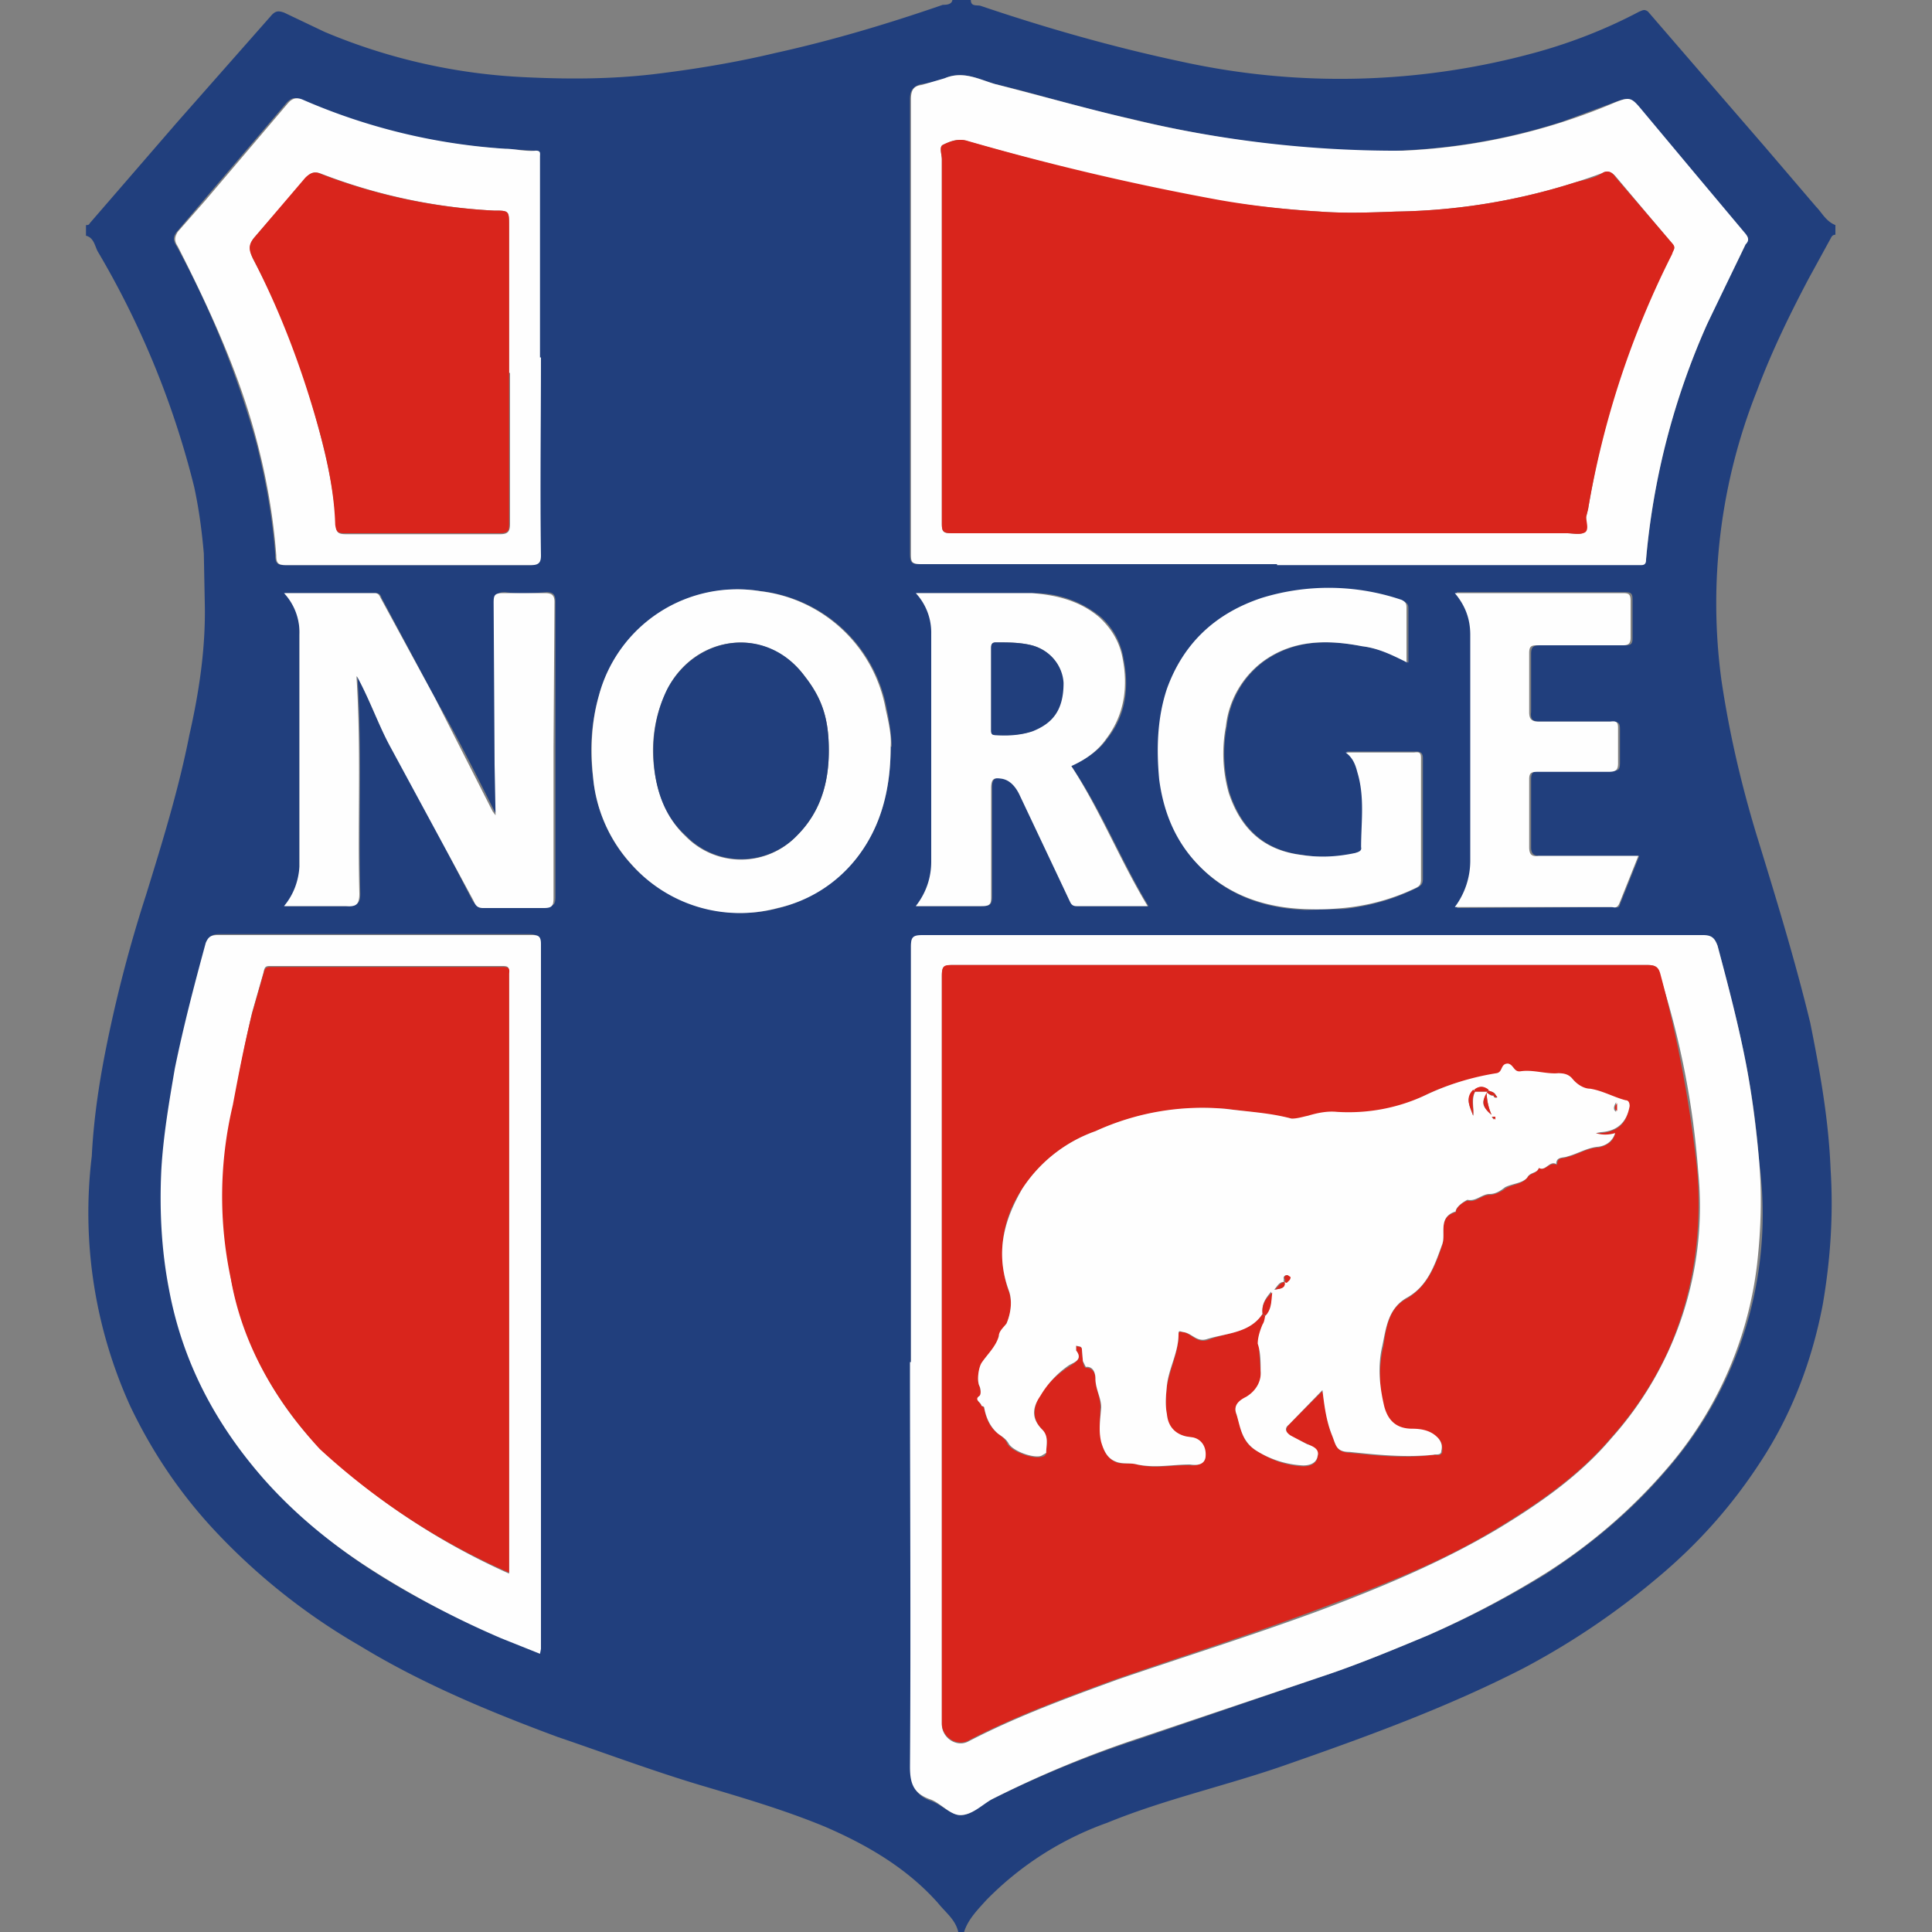 <svg version="1.1" id="Layer_1" xmlns="http://www.w3.org/2000/svg" x="0" y="0" viewBox="0 0 200 200" xml:space="preserve"><rect x="0" y="0" width="200" height="200" fill="#808080" stroke="none"/><style>.nor_st0{fill:#213f7d}.nor_st1{fill:#fefefe}.nor_st2{fill:#d9251c}</style><path class="nor_st0" d="M98.5 0h2c0 .7.6.5 1 .6 6.8 2.3 13.8 4.3 20.9 5.8a76.5 76.5 0 0036.7-1c3.6-1 7.2-2.4 10.6-4.2.3-.1.5-.3.9 0l5.7 6.6 6.4 7.4 5.3 6.2c.6.6 1 1.5 2 1.9v1c-.3 0-.4.2-.5.4l-2.3 4.2c-2 3.8-3.8 7.5-5.3 11.5a59.5 59.5 0 00-3.7 30c.8 5.4 2 10.6 3.6 15.9 2 6.5 4 13 5.6 19.6 1 5 1.9 10 2.1 15.1.3 4.7 0 9.3-.8 14-1.1 5.8-3.2 11.4-6.5 16.4-3 4.6-6.5 8.5-10.7 12a78 78 0 01-13.8 9.3c-7.8 4-16 7-24.3 9.9-6.2 2.2-12.7 3.6-18.8 6.1a33 33 0 00-12.5 8c-.9 1-1.9 2-2.3 3.3h-.6c-.3-1.3-1.3-2-2.1-3-3.2-3.6-7.3-6-11.7-7.9-4.1-1.7-8.5-3-12.9-4.3-5-1.5-9.8-3.3-14.8-5-7-2.6-14-5.5-20.4-9.4A65.2 65.2 0 0122 158.2c-3.5-3.8-6.3-8-8.5-12.6a48.4 48.4 0 01-4-25.9c.2-4 .8-7.9 1.6-11.8a142 142 0 014-15.2c1.7-5.5 3.4-11 4.5-16.6 1-4.4 1.7-9 1.6-13.6l-.1-5.2c-.2-2.3-.5-4.6-1-6.9a90.9 90.9 0 00-10-24.4c-.3-.6-.4-1.4-1.2-1.6v-1.1c.2 0 .3 0 .4-.2l9-10.4 9.7-11c.5-.6.8-.6 1.4-.4l4.2 2A60.5 60.5 0 0054.5 8c4.3.2 8.6.2 13-.3 4.2-.5 8.5-1.2 12.7-2.2 5.9-1.3 11.6-3 17.4-5 .3 0 1 0 1-.6zm-4.2 141v42c0 1.7.4 2.8 2 3.4 1.2.4 2.1 1.5 3.2 1.5 1 0 2-1 3.1-1.6A111 111 0 01118 180l19-6.5c3.6-1.2 7.2-2.7 10.8-4.2 4.2-1.8 8.4-4 12.3-6.4 4.6-3 8.8-6.5 12.4-10.7a40.2 40.2 0 009.6-32 86 86 0 00-1.3-9.8c-.8-4.2-1.9-8.3-3-12.5-.3-.8-.6-1-1.5-1H95.5c-1 0-1.2.1-1.2 1.1v43zm38-82.6h37.5c.5 0 .6-.1.6-.5a76 76 0 016.3-24.3c1.2-2.8 2.7-5.5 4-8.3.3-.4.4-.6 0-1l-5.3-6.3-5.6-6.7c-1-1.2-1.1-1.3-2.7-.7l-5.4 2a63 63 0 01-24.8 2.8 114.6 114.6 0 01-19.8-3.1c-4.8-1-9.4-2.5-14.1-3.6-1.7-.5-3.3-1.4-5.2-.6-.7.3-1.6.5-2.4.6-.8.2-1.2.6-1.2 1.5v47.1c0 1 .2 1.1 1.1 1.1h37zM55.8 171.2v-.4-73.1c0-.8-.3-1-1-1H22.7c-.7 0-1 .2-1.3 1a159 159 0 00-3.2 13c-.6 3.4-1.2 6.9-1.4 10.4-.2 4.1 0 8.3.8 12.5a40.2 40.2 0 009.8 19.5 55 55 0 0010.7 9.2c4.4 2.9 9.1 5.2 14 7.3l3.9 1.6zm0-134.2V19v-2.8c0-.3 0-.7-.5-.6l-3.2-.2a63.4 63.4 0 01-20.9-5c-.6-.4-1-.3-1.5.2l-1.7 2-6.9 8.1-2.8 3.3c-.4.5-.4.9 0 1.5a98 98 0 018.2 20.2c1 3.9 1.7 7.8 2 11.8 0 .8.2 1 1 1h25.3c.9 0 1-.3 1-1V37zM37 70c1.3 2.6 2.2 5 3.4 7.2 3 5.3 5.7 10.6 8.5 16 .3.4.5.6 1.1.6h6.5c.8 0 1-.1 1-1V77.4 62.3c0-.7-.2-1-.9-1-1.4.1-2.9.2-4.3 0-.9 0-1 .3-1 1v17l.2 5.1-.3-.4c-2-4-4-8-6.2-11.8l-5.5-10.3c-.1-.3-.2-.5-.6-.5h-9.4a6 6 0 011.5 4.3v24c0 1.5-.5 2.9-1.5 4.1h6.4c1 0 1.4-.2 1.4-1.3-.2-7.4.2-14.8-.3-22.5zm55.3 7.3c0-1-.2-2.5-.5-3.9a15 15 0 00-13-12.2A15 15 0 0062 72c-.8 2.8-1 5.7-.6 8.5a15.4 15.4 0 0027.3 8.3c2.5-3.3 3.5-7 3.5-11.5zm2.6-15.9a6 6 0 011.6 4.2v23.6c0 1.6-.5 3.2-1.6 4.6h6.8c.9 0 1-.3 1-1V81.5c0-.9.3-1 1-1 1 .2 1.5.9 2 1.7l5 11c.2.2.3.6.8.6h7.4c-2.9-4.8-4.9-10-8-14.5 1.9-.9 3-1.8 3.7-2.8 2-2.5 2.3-5.4 1.7-8.4-.3-1.6-1-3-2.3-4.2a11 11 0 00-7-2.5h-12zm50.9 7.2V63c0-.4-.1-.6-.6-.8a23.2 23.2 0 00-14.6-.2c-4.7 1.6-8 4.7-9.7 9.4-1 3-1.1 6.2-.7 9.3.3 3 1.3 5.8 3.2 8.1 3 3.6 7 5.2 11.7 5.4l4-.1c2.7-.3 5.2-1 7.6-2.2.4-.2.6-.4.6-.9V78.5c0-.5-.2-.7-.7-.7h-7.2c.7.6 1 1.3 1.2 2 .8 2.7.3 5.3.5 8 0 .4-.4.4-.7.5-1.9.5-3.7.5-5.6.2-4-.5-6.3-2.8-7.5-6.4a15 15 0 01-.3-6.9 9.7 9.7 0 013.8-6.7c3.2-2.3 6.7-2.3 10.3-1.6 1.6.2 3.1.9 4.7 1.7zm5-7.2a6.1 6.1 0 011.5 4.2V89a8 8 0 01-1.5 5l16.2-.1c.3 0 .6.2.7-.3l2-5h-10.3c-.6 0-.9-.2-.9-.9v-7c0-.7.2-.9.9-.9h7.3c.8 0 1 0 1-.9v-3.4c0-.6-.1-.8-.8-.8h-7.5c-.7 0-1-.2-.9-1v-6c0-.8.3-.9 1-.9h8.7c.6 0 .8-.1.8-.7V62c0-.6-.2-.7-.8-.7h-17.4z"/><path class="nor_st1" d="M94.3 141V98c0-1 .2-1.2 1.2-1.2h80.8c.9 0 1.2.3 1.5 1.1 1.1 4.1 2.2 8.3 3 12.5.6 3.2 1 6.4 1.3 9.7.3 3.6.2 7.1-.2 10.7a39.4 39.4 0 01-9.5 21.4 56.2 56.2 0 01-12.3 10.6c-4 2.5-8 4.6-12.3 6.5-3.6 1.5-7.2 3-10.8 4.2l-19 6.4a111 111 0 00-15.4 6.4c-1 .6-2 1.6-3.2 1.6-1 0-2-1.2-3-1.6-1.8-.6-2.2-1.6-2.2-3.4.1-14 0-28 0-41.9zm3.2-1.3v38.8c0 1.4 1.5 2.4 2.7 1.8 5-2.6 10.2-4.5 15.4-6.4 7-2.4 14-4.6 20.8-7.1 6.4-2.4 12.7-5 18.6-8.5 4.3-2.6 8.5-5.5 11.8-9.4a36 36 0 009-27.6 87.2 87.2 0 00-4-20.4c-.1-.7-.4-1-1.2-1h-72c-1 0-1.1.3-1.1 1.2v38.7zM132.2 58.4H95.4c-1 0-1.1-.2-1.1-1V10.3c0-1 .3-1.4 1.1-1.5l2.4-.7c1.9-.8 3.5.1 5.2.6 4.7 1.2 9.3 2.5 14 3.6a117 117 0 0028.2 3.3 63 63 0 0022-5c1.5-.6 1.7-.5 2.7.7l5.6 6.7 5.2 6.2c.4.5.3.8 0 1.1l-4 8.3a76.2 76.2 0 00-6.3 24.3c0 .4-.1.6-.5.6H132.2zm-1.3-3.2h31.3c.6 0 1.4.2 1.8-.1.5-.3.1-1 .2-1.6l.2-.8a92.6 92.6 0 018.6-26.5c.2-.3.5-.5.1-1l-5.9-7c-.4-.4-.8-.6-1.3-.3a64 64 0 01-21.4 4c-2.6.1-5.3.2-7.9 0a119.8 119.8 0 01-21-3.2c-5.2-1.3-10.3-2.6-15.5-4.1-.9-.3-1.7 0-2.5.4-.4.2-.1 1-.1 1.5v37.7c0 .9.2 1 1 1h32.3zM55.9 171.2l-4-1.6a92.3 92.3 0 01-13.9-7.4c-4-2.6-7.6-5.6-10.7-9.1-5-5.7-8.4-12.1-9.8-19.6-.8-4.1-1-8.3-.8-12.4.2-3.5.8-7 1.4-10.5.9-4.4 2-8.6 3.2-13 .3-.7.6-.8 1.3-.8H55c.6 0 1 0 1 .9v73l-.1.5zm-3.2-8.4v-1.3-60-.8c0-.6-.1-.7-.7-.7H28c-.4 0-.6 0-.7.6l-1.2 4.2a143.8 143.8 0 00-3 17.9c-.2 3.2.3 6.4.8 9.6a34.5 34.5 0 009.2 17.6 71 71 0 0019.6 13zM56 37c0 6.8-.1 13.6 0 20.5 0 .7-.2 1-1 1H29.6c-.8 0-1-.2-1-1-.3-4-1-8-2-11.8-1.8-7-4.9-13.7-8.2-20.2-.4-.6-.3-1 0-1.5l2.9-3.3 6.8-8 1.7-2c.5-.6 1-.6 1.5-.4a62.6 62.6 0 0021 5.1c1 0 2 .3 3.2.2.5 0 .4.3.4.6V37zm-3.3 1.6V23.4c0-1.6 0-1.6-1.6-1.6A58 58 0 0133.3 18c-.8-.3-1.2-.1-1.6.4l-5.3 6.1c-.7.8-.6 1.4-.2 2.3 3 5.6 5.2 11.5 6.8 17.6.9 3.3 1.6 6.6 1.8 10 0 .7.2.9 1 .9h16c.8 0 1-.3 1-1.1V38.6zM36.9 70c.5 7.7.1 15.1.3 22.5 0 1.1-.3 1.4-1.4 1.3h-6.4c1-1.2 1.5-2.6 1.6-4.1v-24a6 6 0 00-1.6-4.3h9.4c.4 0 .5.3.6.5L45 72.2 51 84l.3.4-.1-5.2-.1-16.8c0-.8.1-1 1-1h4.3c.7 0 1 .2 1 .9l-.1 15.1V93c0 .8-.2 1-1 1H50c-.6 0-.8-.3-1-.8l-8.6-15.9c-1.2-2.2-2-4.6-3.4-7.2zM92.2 77.3c0 4.4-1 8.3-3.5 11.5a14.3 14.3 0 01-8.2 5.2 15 15 0 01-15.2-4.6 15.4 15.4 0 01-3.9-8.9c-.3-2.8-.2-5.7.6-8.5a14.8 14.8 0 0116.7-10.8 15 15 0 0113 12.3c.3 1.3.6 2.7.5 3.8zm-6.4.4c0-3.3-.7-5.4-2.5-7.7-4-5.3-11.3-4.3-14.2 1.3a14.3 14.3 0 00-1.3 8.8c.4 2.6 1.4 4.8 3.2 6.5a8 8 0 0011.5-.1c2.4-2.4 3.3-5.4 3.3-8.8zM94.8 61.4h12c2.6.2 5 .8 7 2.5 1.3 1.2 2.1 2.6 2.4 4.2.6 3 .2 5.9-1.7 8.4-.7 1-1.8 2-3.6 2.8 3 4.6 5 9.7 7.9 14.5h-7.4c-.5 0-.6-.4-.7-.6l-5.2-11c-.4-.8-1-1.5-1.9-1.6-.7-.1-1 0-1 1v11.2c0 .8-.1 1-1 1h-6.8c1.1-1.4 1.6-3 1.6-4.6V65.6a6 6 0 00-1.6-4.2zm7.8 9.8v4.3c0 .4 0 .6.5.6 1.3 0 2.6 0 3.7-.4 2-.8 3.3-2.1 3.2-5 0-1.8-1.3-3.4-3.2-3.9-1.2-.3-2.4-.3-3.7-.3-.5 0-.5.3-.5.7v4zM145.7 68.6c-1.6-.8-3-1.5-4.7-1.7-3.6-.7-7.2-.7-10.3 1.6a9.7 9.7 0 00-3.8 6.7 15 15 0 00.3 6.9c1.2 3.6 3.5 5.9 7.5 6.4 1.9.3 3.7.2 5.6-.2.3-.1.7-.2.6-.6 0-2.6.4-5.2-.4-7.8-.2-.8-.5-1.5-1.2-2h7.1c.6-.1.7.1.7.6V91c0 .5-.1.7-.5.9A22 22 0 01139 94a27 27 0 01-4 .1c-4.7-.2-8.7-1.8-11.7-5.4-1.9-2.3-2.9-5-3.3-8-.3-3.2-.2-6.4.8-9.4 1.7-4.7 5-7.8 9.8-9.4a23.5 23.5 0 0114.5.2c.4.2.5.4.5.8v5.6zM150.7 61.4H168c.6 0 .8.1.8.8V66c0 .6-.2.8-.8.8h-8.7c-.7 0-1 0-1 .8v6.1c0 .7.2 1 1 1h7.4c.7-.1.8.1.8.7V79c0 .7-.2.9-1 .9h-7.3c-.7 0-.9.1-.9.8v7c0 .8.3 1 1 .9h10.3l-2 5c-.3.5-.5.3-.8.3h-16.2a8 8 0 001.6-4.9V65.7c0-1.6-.5-3-1.6-4.3z"/><path class="nor_st2" d="M97.5 139.8V101c0-1 .2-1.1 1-1.1h72c.9 0 1.2.2 1.4 1a134 134 0 013.8 20.3c.5 6.5-.4 12.7-3 18.6a36 36 0 01-5.9 9c-3.3 3.9-7.5 6.8-11.8 9.4-5.9 3.6-12.2 6-18.6 8.4-6.9 2.6-13.9 4.8-20.8 7.2-5.2 1.9-10.4 3.8-15.4 6.4-1.2.6-2.7-.4-2.7-1.8v-38.8zm33.2-3.8l.3.3c-.1.3 0 .6-.3 1-.2.5-.5 1.3-.4 1.8l.2 2.9c.1 1.1-.5 2.1-1.4 2.6-.7.4-1.5.8-1.1 1.8.5 1.4.5 2.9 2.1 3.8 1.6 1 3 1.5 4.8 1.6.8 0 1.4-.3 1.5-1 .2-.7-.5-1-1-1.3l-1.8-.8c-.6-.4-.5-.8-.2-1.2l3.5-3.5c.3 1.7.4 3.2 1 4.6.4 1 .4 1.7 1.8 1.8 3 .3 5.8.6 8.7.2.2 0 .8.2.9-.3 0-.5 0-.9-.3-1.3-.8-.8-1.8-1-2.8-1-1.6 0-2.5-.9-3-2.4-.4-2-.5-4.1 0-6.2.3-1.9.5-4 2.5-5 2.1-1.3 2.9-3.4 3.6-5.5.4-1.2-.5-2.9 1.4-3.4v-.1c.2-.7 1.1-1.1 1.3-1.1.8.2 1.4-.6 2.2-.6.5 0 1.2-.3 1.7-.7.7-.4 1.7-.4 2.2-1.1.4-.5 1-.4 1.2-1 .7.4 1.1-.7 1.9-.3 0-.9.6-.6 1-.8 1.2-.3 2.2-1 3.3-1 .7-.2 1.5-.5 1.7-1.5-.7.3-1.3.3-2 0h.4c1.8-.1 2.9-1 3-2.8.1-.2 0-.5-.3-.5-1.2-.4-2.3-1-3.7-1.2-.6 0-1.3-.4-1.8-1-.3-.5-1-.7-1.5-.7-1.3.2-2.6-.3-4-.1-.6 0-.6-.7-1.2-.8-.8 0-.5.9-1.2 1-2.5.4-5 1-7.4 2.2-2.8 1.4-6 2-9.1 1.8-1-.1-2 .1-3 .4-.5.1-1 .3-1.7.2-2.2-.5-4.4-.7-6.7-1a27.5 27.5 0 00-13.6 2.3 15.1 15.1 0 00-7.6 6 11.8 11.8 0 00-1.4 10.5c.4 1 .3 2.3-.2 3.4-.3.5-.7.8-.8 1.3-.2 1.2-1.2 2-1.8 2.9-.3.5-.5 1.8-.2 2.3.1.3.2.9 0 1-.5.5.1.7.2 1 0 .1.2 0 .3.4.2 1 .6 1.9 1.4 2.5.4.3.8.6 1 1.1.5.8 2.7 1.6 3.6 1.3.2 0 .4-.2.4-.4 0-.8.3-1.6-.4-2.4-1-1-1-2.1-.3-3.5a10 10 0 013.2-3.1c.5-.4 1.3-.7.6-1.6v-.5c.2.2.6 0 .6.4l.1 1.2c0 .3.2.7.3.7 1 0 1 1 1 1.2 0 1 .6 2 .5 3 0 1.2-.2 2.4.2 3.6.2 1 .6 1.6 1.5 2 .6.2 1.4 0 2.1.2 1.9.5 3.7 0 5.6.1.5 0 1.4 0 1.5-1 0-.8-.4-1.6-1.3-1.8l-.7-.2c-1.3-.2-1.9-1-2-2.2-.2-1-.1-2 0-3 .3-1.8 1.2-3.5 1.2-5.3 0-.4.1-.3.5-.3.9.2 1.4 1.2 2.6.8 2-.8 4.3-.7 5.6-2.7zM130.8 55.2H98.6c-1 0-1.1-.2-1.1-1V16.5c0-.5-.3-1.3.1-1.5.8-.4 1.7-.7 2.6-.4a267.7 267.7 0 0026 6.1c3.4.6 7 1 10.4 1.2 2.6.2 5.3.1 8 0a64 64 0 0018.4-3c1-.3 2-.4 2.9-1 .5-.3 1-.1 1.3.4l6 7c.3.4 0 .6-.1 1a93 93 0 00-8.7 26.4l-.2.8c0 .5.3 1.3-.1 1.6-.5.3-1.3.1-1.9.1H131zM52.7 162.8A70.9 70.9 0 0133.1 150c-4.6-5-8-10.8-9.2-17.6a40.9 40.9 0 01.2-18c.6-3.2 1.2-6.3 2-9.5l1.2-4.2c.1-.5.3-.6.8-.6h24c.5 0 .7.1.6.7V162.8zM52.7 38.6v15.6c0 .7 0 1-1 1h-16c-.7 0-.9-.1-1-.9-.1-3.3-.8-6.6-1.7-9.9-1.7-6.1-3.9-12-6.8-17.6-.5-1-.5-1.5.2-2.3l5.2-6.1c.5-.5 1-.7 1.6-.4a57.6 57.6 0 0017.9 3.8c1.6 0 1.6 0 1.6 1.6v15.2z"/><path class="nor_st0" d="M85.8 77.7c0 3.4-.9 6.4-3.3 8.8a8 8 0 01-11.5 0c-1.8-1.6-2.8-3.8-3.2-6.4-.4-3-.1-6 1.3-8.8 3-5.6 10.3-6.6 14.2-1.3 1.8 2.3 2.5 4.4 2.5 7.7zM102.6 71.2v-4c0-.4 0-.7.5-.7 1.3 0 2.5 0 3.7.3 1.9.5 3.2 2.1 3.3 3.9 0 2.9-1.2 4.2-3.2 5-1.2.4-2.5.5-3.8.4-.5 0-.5-.2-.5-.6v-4.3z"/><path class="nor_st1" d="M130.7 136c-1.3 2-3.7 2-5.7 2.6-1.1.4-1.6-.6-2.5-.7-.4-.1-.5-.2-.5.2 0 1.9-1 3.5-1.2 5.3-.1 1-.2 2 0 3 .1 1.1.7 2 2 2.3l.7.1c.9.2 1.4 1 1.3 2-.1.9-1 .9-1.6.8-1.8 0-3.6.4-5.5 0-.7-.2-1.5 0-2.2-.3-.8-.3-1.2-1-1.5-2-.3-1.2-.1-2.4 0-3.6 0-1-.6-1.9-.6-3 0-.1 0-1.3-1-1.2l-.3-.6-.1-1.2c0-.4-.4-.3-.6-.4v.5c.7.9-.1 1.2-.7 1.5a10 10 0 00-3 3.2c-.9 1.3-.9 2.4.2 3.5.7.7.4 1.6.4 2.4l-.5.3c-.8.3-3-.5-3.4-1.3-.3-.5-.7-.7-1.1-1-.8-.7-1.2-1.6-1.4-2.6 0-.3-.3-.2-.3-.3-.1-.4-.8-.6-.2-1 .2-.2.1-.8 0-1-.3-.6-.1-1.9.2-2.4.6-.9 1.5-1.7 1.8-2.8 0-.5.5-.9.8-1.3.5-1.2.6-2.5.2-3.5-1.5-4.2-.2-7.6 1.4-10.4a15 15 0 017.6-6 26.5 26.5 0 0113.6-2.3c2.3.3 4.5.4 6.7 1 .6 0 1.2-.2 1.7-.3 1-.3 2-.5 3-.4 3.2.2 6.3-.4 9.1-1.7a27 27 0 017.4-2.3c.7-.1.4-1 1.2-1 .6.1.6.9 1.3.8 1.3-.2 2.6.3 3.9.2.6 0 1.1.1 1.5.6.5.6 1.2 1 1.8 1 1.3.2 2.5.9 3.7 1.2.3 0 .4.3.4.6-.3 1.7-1.3 2.6-3 2.7l-.5.1c.6.2 1.3.2 2 0-.3.9-1 1.3-1.7 1.4-1.2.1-2.1.7-3.2 1-.5.2-1.2 0-1.2.8-.7-.4-1.1.8-1.8.4-.2.6-.9.4-1.2 1-.5.6-1.5.6-2.3 1-.5.4-1 .7-1.6.7-.8 0-1.4.8-2.3.6 0 0-1 .5-1.2 1.1v.1c-1.9.6-1 2.3-1.4 3.4-.8 2.2-1.5 4.3-3.6 5.5-2 1.1-2.2 3.1-2.6 5-.5 2.1-.3 4.2.2 6.3.4 1.5 1.3 2.3 2.9 2.3 1 0 2 .2 2.7 1 .4.5.4.9.3 1.3 0 .5-.6.3-.8.4-3 .3-5.8 0-8.7-.3-1.4 0-1.4-.7-1.8-1.7-.6-1.5-.8-3-1-4.7l-3.5 3.6c-.4.3-.4.7.2 1.1l1.7.9c.6.2 1.3.5 1.1 1.2-.1.7-.7 1-1.5 1a10 10 0 01-4.8-1.5c-1.6-1-1.7-2.5-2.1-3.8-.4-1 .4-1.5 1-1.8 1-.6 1.6-1.6 1.5-2.7 0-1 0-1.9-.3-2.8 0-.6.2-1.3.5-2 .2-.3.2-.6.3-1 .6-.6.6-1.4.6-2.4-.7.8-1 1.4-.9 2.3zm23.9-22.6c0 .2.2.3.4.2l-.2-.3c-.2-.3-.5-.3-.7-.4-.5-.5-1-.5-1.5 0-1 .8-.4 1.7-.1 2.6.1-.8-.2-1.7.2-2.5h1.3v.1c-.7 1-.6 1.4.4 2.3-.3-.7-.5-1.5-.5-2.3.2.1.4.4.7.3zM132 133.5c.3-.1.9 0 1-.6l-.1-.2c-.5 0-.7.5-1 .8zm1.1-.8c.2-.1.5-.2.4-.5l-.3-.2c-.2 0-.4.2-.3.4 0 .1-.1.4.2.3zm34.2-17.6v-1c-.3.5-.3.8 0 1zm-12.6.6l-.2-.1c-.1 0-.1 0 0 .1l.1.2.1-.2z"/><path class="nor_st2" d="M130.7 136c-.1-.8.2-1.5 1-2.2-.1 1-.1 1.8-.7 2.4l-.3-.2zM152.7 113c-.5.8-.1 1.7-.2 2.5-.3-.9-.9-1.8 0-2.7l.2.2zM153.9 113.1c0 .8.2 1.6.5 2.3-1-.8-1-1.4-.5-2.3zM152.6 112.8c.5-.4 1-.4 1.5 0l-.1.2h-1.3l-.1-.2zM132 133.5c.3-.3.5-.7 1-.8v.2c0 .5-.6.5-1 .6zM133.2 132.8c-.3 0-.1-.3-.2-.4-.1-.2 0-.4.3-.4l.3.2c0 .3-.2.4-.4.6z"/><path class="nor_st2" d="M154.6 113.4c-.3 0-.5-.2-.7-.3l.2-.2c.2.1.5.1.7.4l-.2.1zM167.4 115c-.3-.2-.3-.4 0-.8v.9z"/><path class="nor_st2" d="M154.8 113.3l.2.3c-.2 0-.3 0-.4-.2l.2-.1zM154.8 115.7v.2l-.3-.2v-.1h.3z"/></svg>